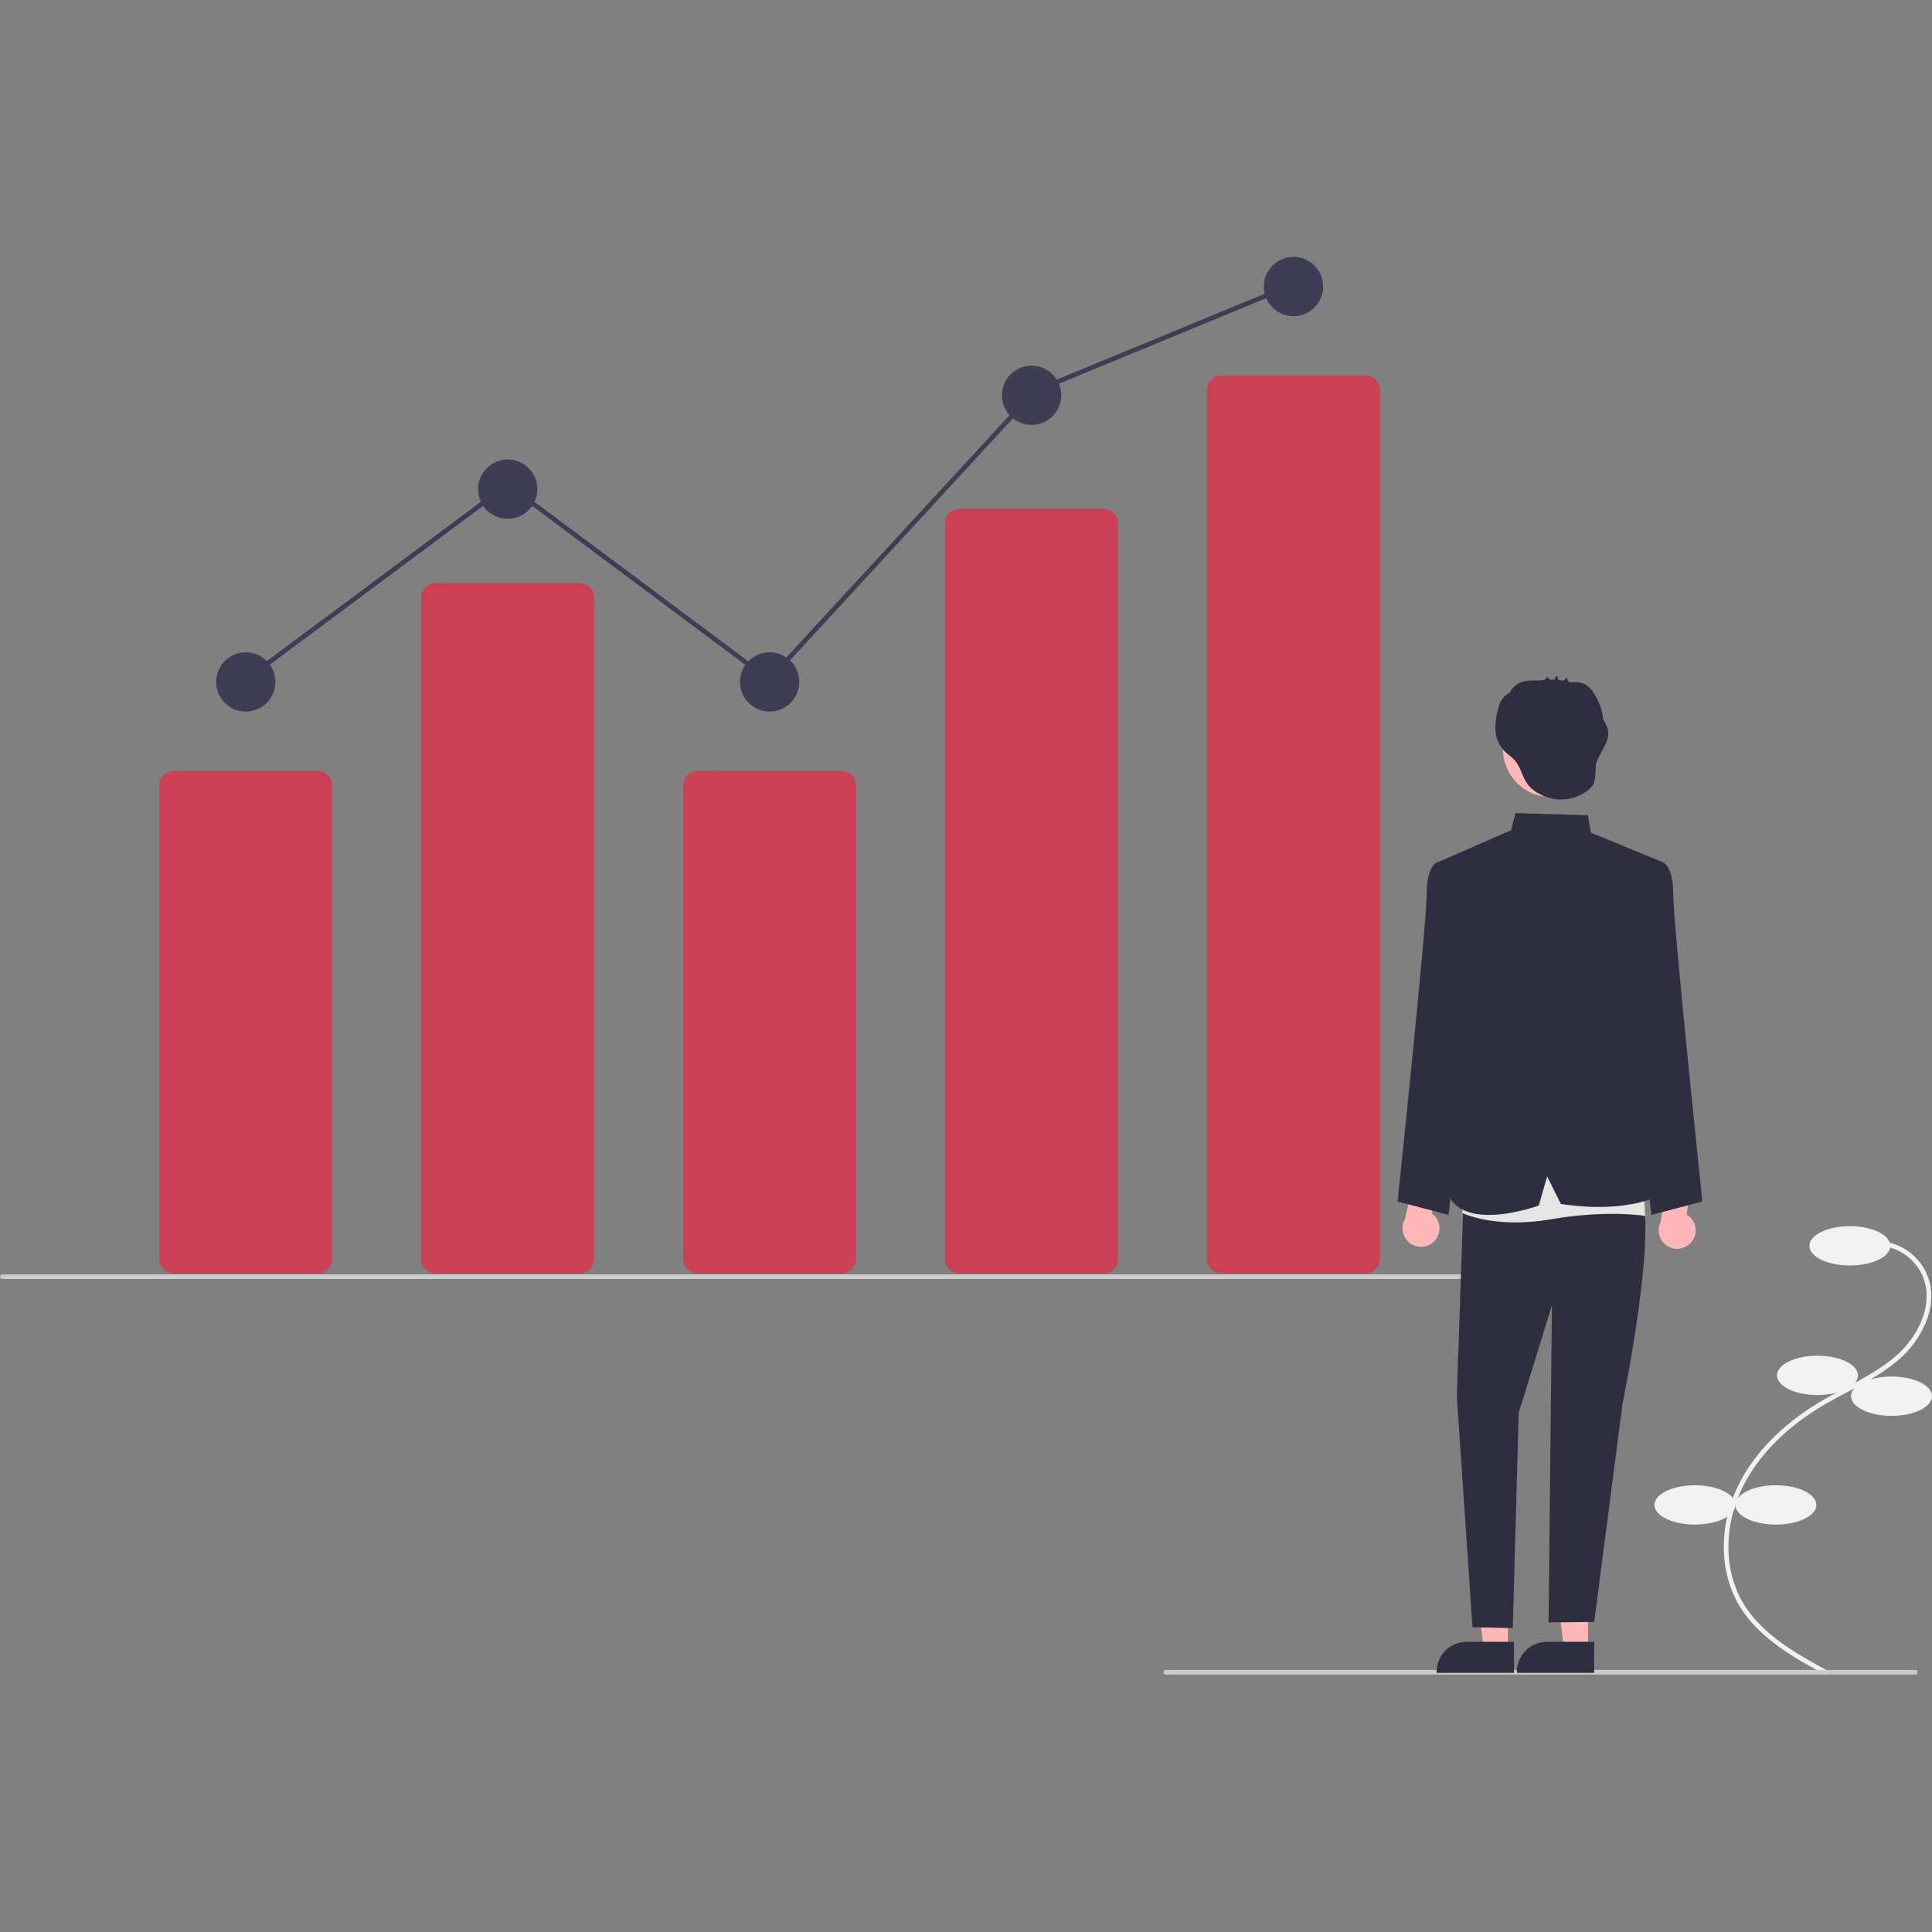 <?xml version="1.0" encoding="UTF-8" standalone="no"?>
<svg
   data-name="Layer 1"
   width="512"
   height="512"
   viewBox="0 0 512 512"
   version="1.1"
   id="svg24"
   sodipodi:docname="benefit.svg"
   inkscape:version="1.4 (86a8ad7, 2024-10-11)"
   xmlns:inkscape="http://www.inkscape.org/namespaces/inkscape"
   xmlns:sodipodi="http://sodipodi.sourceforge.net/DTD/sodipodi-0.dtd"
   xmlns="http://www.w3.org/2000/svg"
   xmlns:svg="http://www.w3.org/2000/svg">
  <rect x="0" y="0" width="512" height="512" fill="#808080" stroke="none"/>
  <defs
     id="defs24" />
  <sodipodi:namedview
     id="namedview24"
     pagecolor="#ffffff"
     bordercolor="#000000"
     borderopacity="0.25"
     inkscape:showpageshadow="2"
     inkscape:pageopacity="0.0"
     inkscape:pagecheckerboard="0"
     inkscape:deskcolor="#d1d1d1"
     inkscape:zoom="0.44278141"
     inkscape:cx="363.61057"
     inkscape:cy="184.06374"
     inkscape:window-width="1366"
     inkscape:window-height="697"
     inkscape:window-x="-8"
     inkscape:window-y="-8"
     inkscape:window-maximized="1"
     inkscape:current-layer="svg24" />
  <g
     id="g1"
     transform="translate(0.003,68.081)">
    <path
       d="m 483.934,375.838 0.583,-1.078 c -7.818,-4.228 -17.548,-9.49 -22.63,-18.125 -5.01,-8.512 -5.122,-20.072 -0.293,-30.167 4.109,-8.592 11.658,-16.289 21.83,-22.26 2.006,-1.178 4.113,-2.294 6.149,-3.374 4.923,-2.609 10.014,-5.308 14.212,-9.136 5.782,-5.273 10.156,-14.121 6.896,-22.002 a 14.624,14.624 0 0 0 -12.676,-8.869 l -0.069,1.224 a 13.401,13.401 0 0 1 11.615,8.121 c 3.03,7.324 -1.127,15.635 -6.592,20.619 -4.083,3.723 -9.104,6.385 -13.96,8.958 -2.048,1.086 -4.167,2.208 -6.196,3.4 -10.384,6.095 -18.1,13.975 -22.315,22.788 -5.002,10.458 -4.871,22.459 0.343,31.318 5.255,8.929 15.152,14.281 23.104,18.581 z"
       fill="#f1f1f1"
       id="path1"
       style="stroke-width:0.613" />
    <ellipse
       cx="490.235"
       cy="262.079"
       rx="10.728"
       ry="5.211"
       fill="#f1f1f1"
       id="ellipse1"
       style="stroke-width:0.613" />
    <ellipse
       cx="481.653"
       cy="296.407"
       rx="10.728"
       ry="5.211"
       fill="#f1f1f1"
       id="ellipse2"
       style="stroke-width:0.613" />
    <ellipse
       cx="501.27"
       cy="301.925"
       rx="10.728"
       ry="5.211"
       fill="#f1f1f1"
       id="ellipse3"
       style="stroke-width:0.613" />
    <ellipse
       cx="470.619"
       cy="330.736"
       rx="10.728"
       ry="5.211"
       fill="#f1f1f1"
       id="ellipse4"
       style="stroke-width:0.613" />
    <ellipse
       cx="449.164"
       cy="330.736"
       rx="10.728"
       ry="5.211"
       fill="#f1f1f1"
       id="ellipse5"
       style="stroke-width:0.613" />
    <path
       d="M 84.158,269.41 H 46.093 A 3.892,3.892 0 0 1 42.205,265.522 V 140.101 a 3.892,3.892 0 0 1 3.888,-3.888 H 84.158 a 3.892,3.892 0 0 1 3.888,3.888 v 125.421 a 3.892,3.892 0 0 1 -3.888,3.888 z"
       fill="#711500"
       id="path5"
       style="fill:#cb4154;fill-opacity:1;stroke-width:0.613" />
    <path
       d="m 153.575,269.41 h -38.065 a 3.892,3.892 0 0 1 -3.888,-3.888 V 90.33 a 3.892,3.892 0 0 1 3.888,-3.888 h 38.065 a 3.892,3.892 0 0 1 3.888,3.888 V 265.522 a 3.892,3.892 0 0 1 -3.888,3.888 z"
       fill="#711500"
       id="path6"
       style="fill:#cb4154;fill-opacity:1;stroke-width:0.613" />
    <path
       d="m 222.991,269.41 h -38.065 a 3.892,3.892 0 0 1 -3.888,-3.888 V 140.101 a 3.892,3.892 0 0 1 3.888,-3.888 h 38.065 a 3.892,3.892 0 0 1 3.888,3.888 v 125.421 a 3.892,3.892 0 0 1 -3.888,3.888 z"
       fill="#711500"
       id="path7"
       style="fill:#cb4154;fill-opacity:1;stroke-width:0.613" />
    <path
       d="m 292.407,269.41 h -38.065 a 3.807,3.807 0 0 1 -3.888,-3.712 V 70.508 a 3.807,3.807 0 0 1 3.888,-3.712 h 38.065 a 3.807,3.807 0 0 1 3.888,3.712 v 195.19 a 3.807,3.807 0 0 1 -3.888,3.712 z"
       fill="#711500"
       id="path8"
       style="fill:#cb4154;fill-opacity:1;stroke-width:0.613" />
    <path
       d="m 361.823,269.41 h -38.065 a 3.892,3.892 0 0 1 -3.888,-3.888 V 35.321 a 3.892,3.892 0 0 1 3.888,-3.888 h 38.065 a 3.892,3.892 0 0 1 3.888,3.888 v 230.201 a 3.892,3.892 0 0 1 -3.888,3.888 z"
       fill="#711500"
       id="path9"
       style="fill:#cb4154;fill-opacity:1;stroke-width:0.613" />
    <circle
       cx="65.126"
       cy="112.638"
       r="7.858"
       fill="#3f3d56"
       id="circle9"
       style="stroke-width:0.613" />
    <circle
       cx="134.542"
       cy="61.558"
       r="7.858"
       fill="#3f3d56"
       id="circle10"
       style="stroke-width:0.613" />
    <circle
       cx="203.958"
       cy="112.638"
       r="7.858"
       fill="#3f3d56"
       id="circle11"
       style="stroke-width:0.613" />
    <circle
       cx="273.375"
       cy="36.673"
       r="7.858"
       fill="#3f3d56"
       id="circle12"
       style="stroke-width:0.613" />
    <circle
       cx="342.791"
       cy="7.858"
       r="7.858"
       fill="#3f3d56"
       id="circle13"
       style="stroke-width:0.613" />
    <path
       d="M 406.428,270.869 H 0.613 a 0.613,0.613 0 1 1 0,-1.226 H 406.428 a 0.613,0.613 0 0 1 0,1.226 z"
       fill="#cbcbcb"
       id="path13"
       style="stroke-width:0.613" />
    <path
       d="M 507.576,375.695 H 308.959 a 0.613,0.613 0 0 1 0,-1.226 h 198.617 a 0.613,0.613 0 0 1 0,1.226 z"
       fill="#cbcbcb"
       id="path14"
       style="stroke-width:0.613" />
    <path
       d="m 380.029,260.905 a 4.861,4.861 0 0 0 -0.634,-7.427 l 2.41,-10.844 -6.233,-3.072 -3.189,15.362 a 4.888,4.888 0 0 0 7.645,5.981 z"
       fill="#ffb7b7"
       id="path15"
       style="stroke-width:0.613" />
    <path
       d="m 448.186,261.143 a 4.861,4.861 0 0 0 -1.207,-7.356 l 1.564,-10.998 -6.452,-2.58 -1.99,15.562 a 4.888,4.888 0 0 0 8.085,5.372 z"
       fill="#ffb7b7"
       id="path16"
       style="stroke-width:0.613" />
    <polygon
       points="651.864,562.088 651.862,602.078 641.494,602.077 636.562,562.087 "
       fill="#ffb7b7"
       id="polygon16"
       transform="scale(0.613)" />
    <path
       d="m 401.222,375.243 -20.493,-7.6e-4 v -0.259 a 7.977,7.977 0 0 1 7.977,-7.976 h 5.1e-4 l 12.517,5.1e-4 z"
       fill="#2f2e41"
       id="path17"
       style="stroke-width:0.613" />
    <polygon
       points="686.537,562.088 686.535,602.078 676.167,602.077 671.235,562.087 "
       fill="#ffb7b7"
       id="polygon17"
       transform="scale(0.613)" />
    <path
       d="m 422.477,375.243 -20.493,-7.6e-4 v -0.259 a 7.977,7.977 0 0 1 7.977,-7.976 h 5e-4 l 12.517,5.1e-4 z"
       fill="#2f2e41"
       id="path18"
       style="stroke-width:0.613" />
    <path
       d="m 433.652,162.835 6.853,-2.473 c 0,0 2.909,0.618 2.909,8.506 0,7.888 7.725,81.459 7.725,81.459 l -13.52,3.56 -7.642,-69.8 z"
       fill="#2f2e41"
       id="path19"
       style="stroke-width:0.613" />
    <path
       d="m 387.856,162.835 -6.853,-2.473 c 0,0 -2.909,0.618 -2.909,8.506 0,7.888 -7.725,81.459 -7.725,81.459 l 13.52,3.56 7.642,-69.8 z"
       fill="#2f2e41"
       id="path20"
       style="stroke-width:0.613" />
    <path
       d="m 387.944,246.743 -1.873,55.264 4.147,61.132 10.686,0.247 1.555,-57.026 8.813,-28.513 -0.889,84.04 12.1,-0.145 7.495,-57.818 c 0,0 9.897,-47.85 4.409,-57.181 l -25.276,-8.405 z"
       fill="#2f2e41"
       id="path21"
       style="stroke-width:0.613" />
    <path
       d="m 388.15,240.083 -0.61,13.294 c 0,0 8.528,4.244 23.518,1.659 14.99,-2.585 24.954,-0.881 24.954,-0.881 l -1.151,-16.947 z"
       fill="#e5e5e5"
       id="path22"
       style="stroke-width:0.613" />
    <path
       d="m 380.731,160.558 19.711,-8.637 1.176,-4.524 19.175,0.555 0.829,4.621 18.885,7.788 -8.321,28.933 0.853,20.353 10.376,37.095 c 0,0 -8.752,7.433 -29.778,4.235 l -3.628,-7.311 -2.219,7.731 c 0,0 -18.438,6.783 -23.548,-2.047 l 3.703,-63.781 z"
       fill="#2f2e41"
       id="path23"
       style="stroke-width:0.613" />
    <circle
       cx="411.03"
       cy="130.415"
       r="12.733"
       fill="#ffb7b7"
       id="circle23"
       style="stroke-width:0.613" />
    <path
       d="m 426.159,125.481 a 7.755,7.755 0 0 0 -1.287,-2.875 15.534,15.534 0 0 0 -2.319,-6.69 7.019,7.019 0 0 0 -2.078,-2.398 6.133,6.133 0 0 0 -3.269,-0.815 c -0.207,-0.003 -0.581,0.059 -0.917,0.075 -0.215,-0.067 -0.432,-0.126 -0.65,-0.182 -0.127,-0.282 -0.379,-1.106 -0.449,-1.05 l -0.948,0.754 c -0.401,-0.07 -0.804,-0.124 -1.209,-0.167 q -0.221,-0.63 -0.442,-1.26 a 8.637,8.637 0 0 0 -0.627,1.178 q -0.604,-0.03 -1.209,-0.021 l -0.806,-0.774 a 1.137,1.137 0 0 1 -0.889,0.871 c -0.371,0.038 -0.74,0.088 -1.109,0.147 -0.03,-1.9e-4 -0.06,0 -0.09,-7.4e-4 -1.985,-0.05 -4.121,-0.139 -5.782,0.951 a 5.697,5.697 0 0 0 -1.84,2.089 c -0.203,0.138 -0.407,0.275 -0.605,0.422 a 6.608,6.608 0 0 0 -1.703,1.688 7.158,7.158 0 0 0 -0.753,1.826 17.502,17.502 0 0 0 -0.867,5.979 8.874,8.874 0 0 0 2.181,5.538 c 0.851,0.915 1.934,1.59 2.786,2.504 1.756,1.881 2.085,4.505 3.586,6.496 1.588,2.106 4.487,3.491 7.033,3.888 a 11.747,11.747 0 0 0 8.751,-2.183 5.414,5.414 0 0 0 1.49,-1.562 c 0.884,-1.528 0.509,-3.449 0.837,-5.184 0.615,-3.251 3.718,-5.98 3.181,-9.245 z"
       fill="#2f2e41"
       id="path24"
       style="stroke-width:0.613" />
    <polygon
       points="105.555,184.546 104.361,182.942 219.477,97.239 332.348,181.429 446.764,57.205 446.969,57.121 558.009,11.292 558.772,13.141 447.936,58.885 332.597,184.11 219.476,99.733 "
       fill="#3f3d56"
       id="polygon24"
       transform="scale(0.613)" />
  </g>
</svg>
